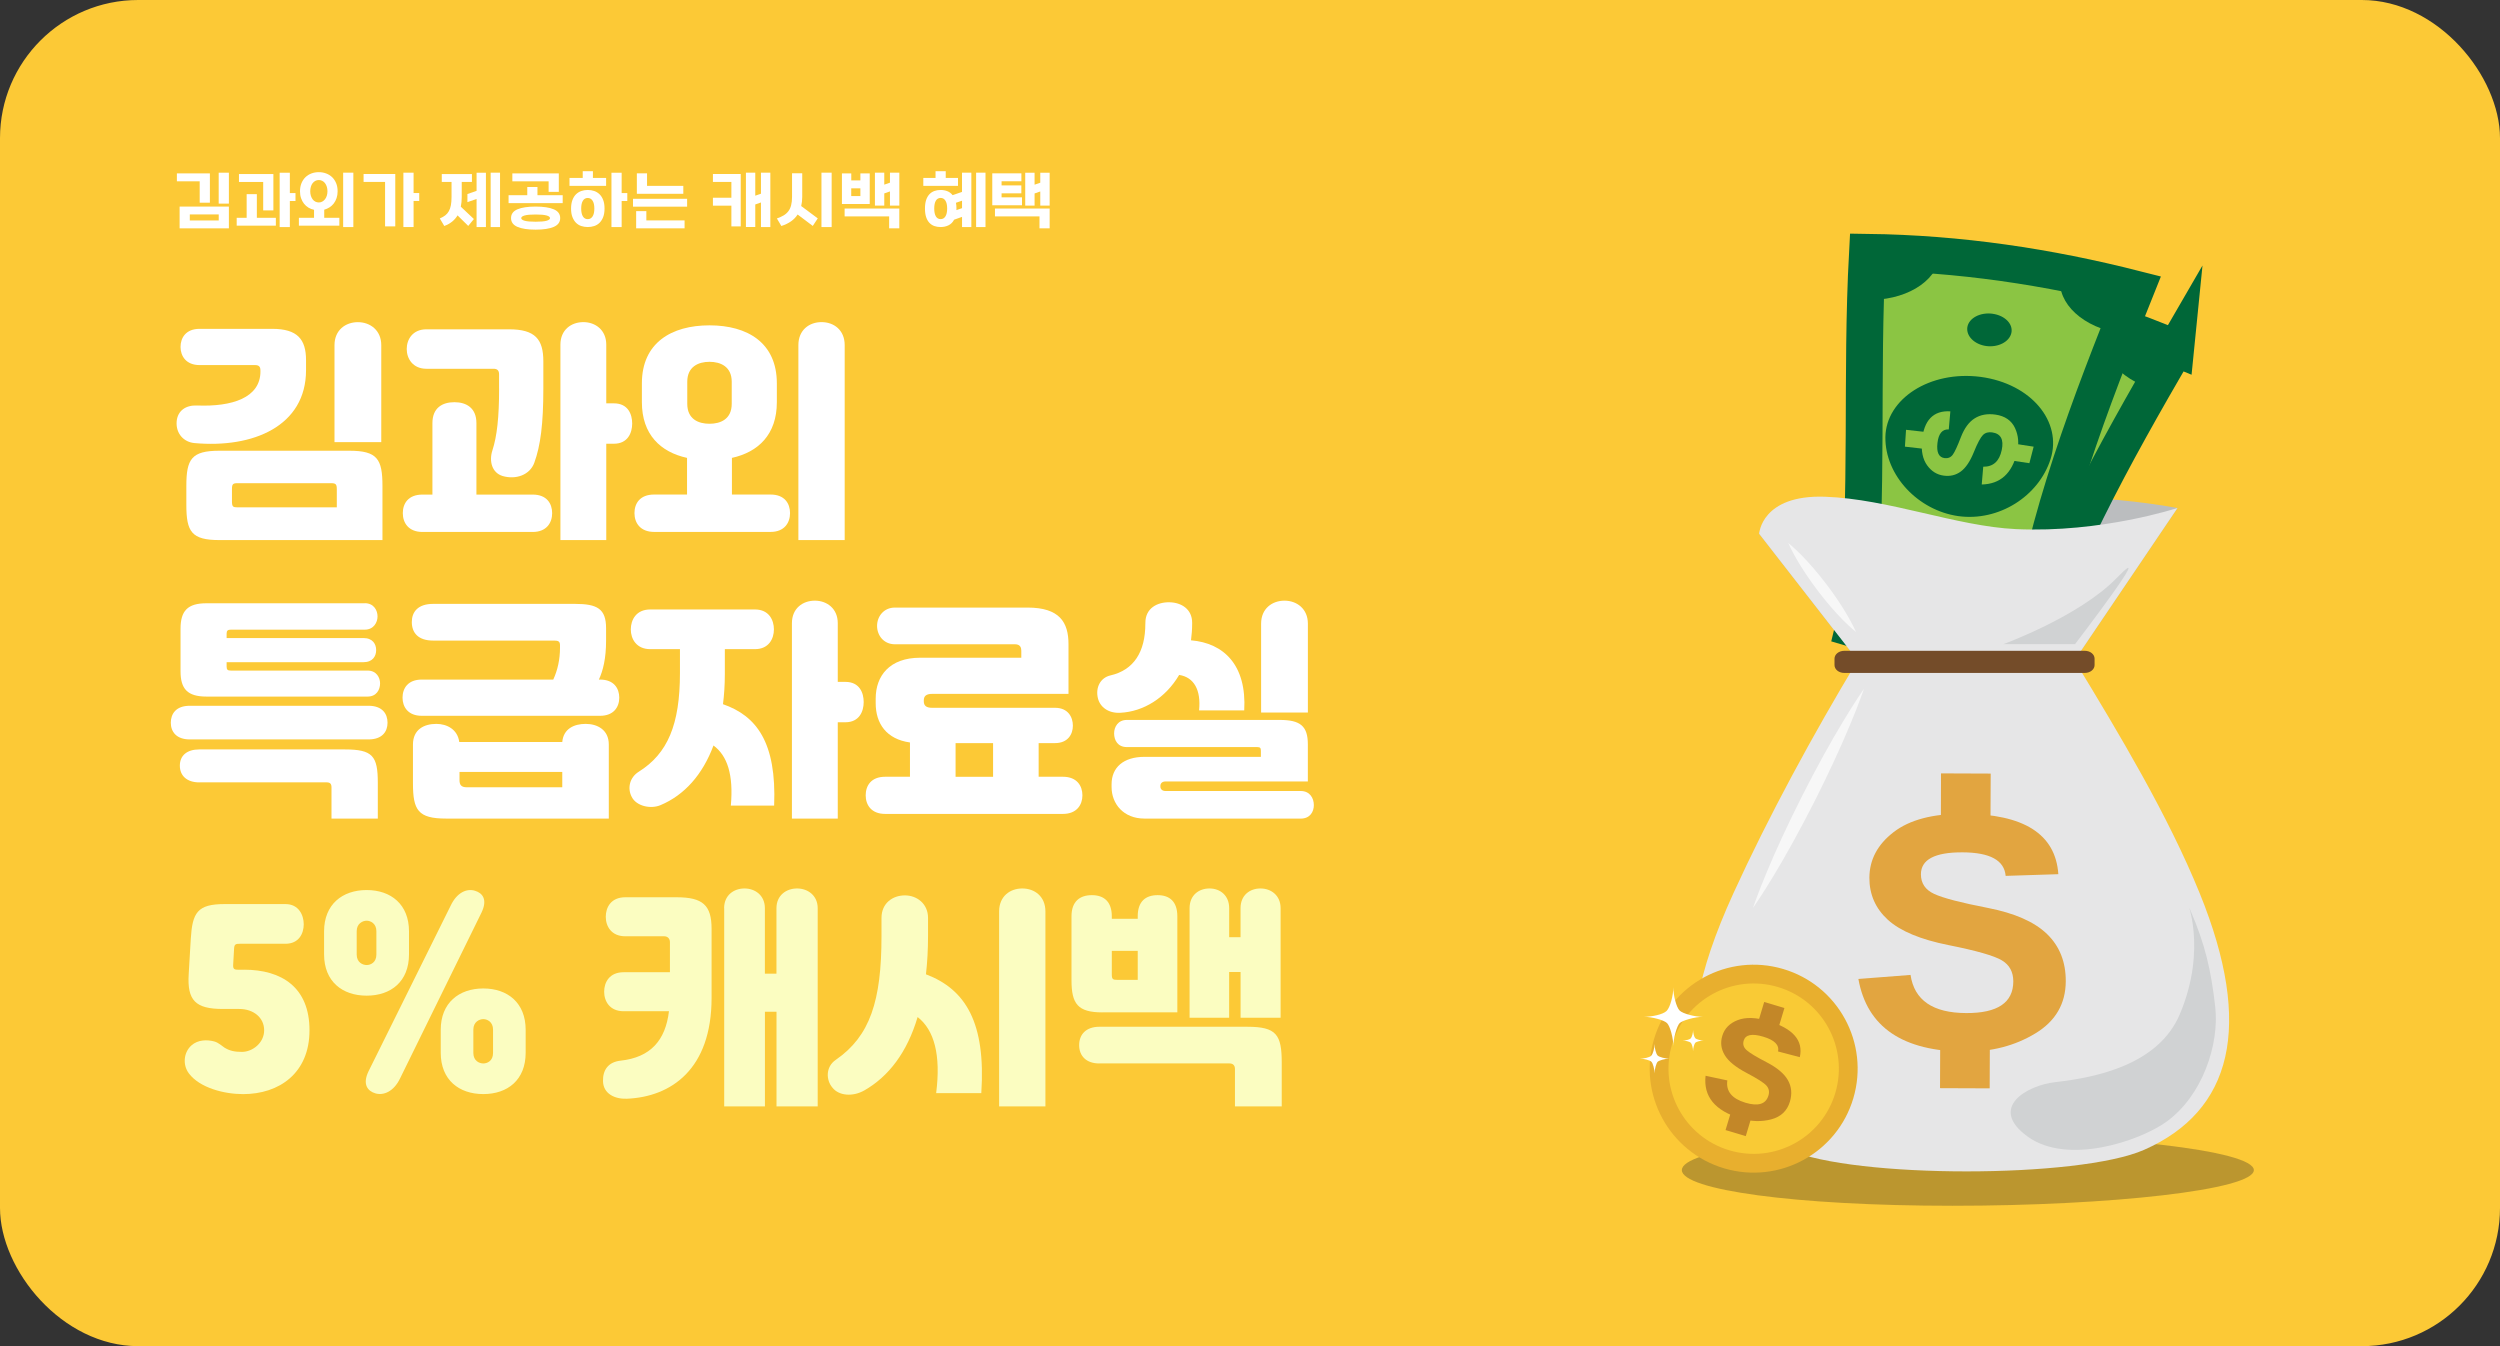 <?xml version="1.0" encoding="UTF-8"?>
<svg id="_레이어_2" data-name="레이어 2" xmlns="http://www.w3.org/2000/svg" viewBox="0 0 650 350">
  <rect x="0" y="0" width="650" height="350" fill="#333333" stroke="none"/>
  <defs>
    <style>
      .cls-1 {
        fill: #fff;
      }

      .cls-2, .cls-3 {
        fill: #8bc543;
      }

      .cls-4 {
        fill: #f9ca35;
      }

      .cls-5 {
        fill: #e8af2e;
      }

      .cls-6 {
        fill: #d0d2d3;
      }

      .cls-7 {
        fill: #e6e6e7;
      }

      .cls-8 {
        fill: #bbbdbf;
      }

      .cls-3 {
        stroke: #006738;
        stroke-miterlimit: 10;
        stroke-width: 9.57px;
      }

      .cls-9 {
        fill: #221f1f;
        opacity: .3;
      }

      .cls-10 {
        fill: #006738;
      }

      .cls-11 {
        fill: #c38728;
      }

      .cls-12 {
        fill: #fcc936;
      }

      .cls-13 {
        fill: #f7f7f7;
      }

      .cls-14 {
        fill: #fbfdc1;
      }

      .cls-15 {
        fill: #e2a540;
      }

      .cls-16 {
        fill: #744c29;
      }
    </style>
  </defs>
  <g id="_레이어_1-2" data-name="레이어 1">
    <rect class="cls-12" width="650" height="350" rx="35.94" ry="35.94"/>
    <g>
      <path class="cls-1" d="m45.99,47.14v-2.06h8.58v7.62h-2.65v-5.56h-5.93Zm13.52,6.57v5.66h-12.81v-5.66h12.81Zm-10.16,2.04v1.57h7.52v-1.57h-7.52Zm10.16-10.85v8.04h-2.65v-8.04h2.65Z"/>
      <path class="cls-1" d="m64.13,56.63v-6.15h2.65v6.15h4.94v2.04h-10.18v-2.04h2.6Zm4.3-1.94v-7.38h-6.3v-2.06h8.95v9.45h-2.65Zm6.93-4.49h1.47v2.06h-1.47v6.78h-2.65v-14.13h2.65v5.29Z"/>
      <path class="cls-1" d="m81.65,56.63v-2.08c-.53-.11-1.01-.3-1.46-.57-.44-.27-.83-.61-1.15-1.02-.32-.41-.57-.88-.76-1.42-.19-.54-.28-1.14-.28-1.8,0-.8.13-1.51.39-2.13.26-.62.61-1.14,1.05-1.56.44-.42.96-.74,1.55-.96.59-.22,1.22-.33,1.9-.33s1.29.11,1.89.33,1.11.54,1.56.96c.44.42.79.94,1.05,1.56.26.62.39,1.33.39,2.13,0,.64-.09,1.23-.27,1.76-.18.53-.42,1-.73,1.4s-.68.74-1.1,1.01c-.43.27-.89.47-1.38.61v2.11h3.93v2.04h-10.52v-2.04h3.94Zm1.25-3.99c.31,0,.61-.07.88-.22.28-.15.51-.35.72-.61s.36-.57.47-.92c.11-.35.17-.74.17-1.16s-.06-.82-.17-1.18c-.11-.36-.27-.67-.47-.93-.2-.26-.44-.46-.72-.6-.28-.14-.57-.21-.88-.21-.34,0-.64.07-.92.22-.28.15-.51.35-.71.61s-.35.57-.45.93-.16.75-.16,1.17.06.82.17,1.17.27.66.46.92c.2.26.43.46.71.6s.58.21.9.21Zm8.97,6.39h-2.65v-14.13h2.65v14.13Z"/>
      <path class="cls-1" d="m100.12,58.86v-11.56h-5.59v-2.06h8.24v13.62h-2.65Zm7.41-8.67h1.47v2.06h-1.47v6.78h-2.65v-14.13h2.65v5.29Z"/>
      <path class="cls-1" d="m122.7,45.24v2.06h-2.65v3.92c0,.46-.02.9-.06,1.31-.04.41-.1.81-.18,1.21l3.4,3.21-1.47,1.79-2.78-2.74c-.36.61-.82,1.14-1.39,1.61-.57.46-1.26.85-2.06,1.15l-1.16-1.96c.55-.24,1.02-.5,1.4-.79.38-.29.7-.66.94-1.09s.43-.95.54-1.55c.11-.6.17-1.32.17-2.16v-3.9h-2.54v-2.06h7.84Zm1.21,13.79v-7.3l-2.38.83v-2.11l2.38-.83v-4.71h2.43v14.13h-2.43Zm6.1,0h-2.44v-14.13h2.44v14.13Z"/>
      <path class="cls-1" d="m132.22,50.75h4.87v-2.13h2.65v2.13h6.56v2.06h-14.07v-2.06Zm7.04,8.96c-2.03,0-3.61-.24-4.72-.72-1.11-.48-1.67-1.24-1.67-2.29s.56-1.81,1.67-2.28c1.11-.47,2.68-.71,4.72-.71s3.61.24,4.72.71,1.67,1.23,1.67,2.28-.56,1.81-1.67,2.29c-1.11.48-2.69.72-4.72.72Zm3.39-12.57h-9.44v-2.06h12.08v4.8h-2.65v-2.74Zm-3.39,10.51c1.29,0,2.24-.08,2.84-.25.6-.17.9-.4.9-.69s-.3-.52-.9-.69c-.6-.17-1.55-.25-2.84-.25s-2.24.08-2.84.25c-.6.17-.9.4-.9.69s.3.52.9.69c.6.17,1.55.25,2.84.25Z"/>
      <path class="cls-1" d="m154.15,46.26h3.44v2.06h-9.52v-2.06h3.44v-1.74h2.65v1.74Zm3.03,7.96c0,.87-.12,1.61-.35,2.21s-.55,1.11-.95,1.5c-.4.39-.86.67-1.39.84-.53.17-1.08.26-1.67.26s-1.15-.09-1.68-.26-.98-.46-1.37-.84c-.39-.39-.7-.89-.94-1.5s-.35-1.35-.35-2.21.12-1.59.35-2.21c.23-.61.54-1.11.94-1.5s.85-.66,1.37-.85c.52-.18,1.08-.27,1.68-.27s1.14.09,1.67.27c.53.18.99.46,1.39.85.4.38.72.88.95,1.5.24.61.35,1.35.35,2.21Zm-6.07,0c0,.88.15,1.56.44,2.04.29.48.71.72,1.26.72s.95-.24,1.26-.71c.31-.47.46-1.16.46-2.06s-.15-1.55-.46-2.03-.73-.71-1.26-.71-.97.24-1.26.72c-.29.48-.44,1.16-.44,2.04Zm10.52-4.02h1.47v2.06h-1.47v6.78h-2.65v-14.13h2.65v5.29Z"/>
      <path class="cls-1" d="m164.58,51.68h14.07v2.06h-14.07v-2.06Zm3.47,3.21v2.42h9.94v2.06h-12.59v-4.48h2.65Zm.17-6.57h9.44v2.06h-12.08v-5.31h2.65v3.24Z"/>
      <path class="cls-1" d="m190.16,51.41v-4.11h-4.8v-2.06h7.23v13.62h-2.43v-5.39h-4.8v-2.06h4.8Zm3.78,7.62v-14.13h2.43v5.98l1.48-.52v-5.46h2.44v14.13h-2.44v-6.39l-1.48.52v5.86h-2.43Z"/>
      <path class="cls-1" d="m208.58,51.22c0,.86-.09,1.64-.27,2.35l4.31,3.21-1.3,1.96-3.94-2.97c-.43.68-.99,1.26-1.69,1.76-.7.5-1.55.91-2.54,1.23l-1.16-1.96c.67-.24,1.26-.5,1.75-.79.49-.29.9-.66,1.23-1.09.33-.43.57-.95.72-1.55.16-.6.24-1.32.24-2.16v-6.17h2.65v6.18Zm7.65,7.81h-2.65v-14.13h2.65v14.13Z"/>
      <path class="cls-1" d="m221.32,46.9h2.38v-1.82h2.43v7.96h-7.23v-7.96h2.43v1.82Zm9.86,12.47v-3.11h-11.58v-2.04h14.22v5.15h-2.65Zm-7.48-10.41h-2.38v2.01h2.38v-2.01Zm3.78,4.49v-8.55h2.43v3.11l1.48-.52v-2.59h2.44v8.55h-2.44v-3.68l-1.48.52v3.16h-2.43Z"/>
      <path class="cls-1" d="m245.9,46.26h3.18v2.06h-9.02v-2.06h3.18v-1.74h2.65v1.74Zm4.23,12.77v-2.64l-2.06.73c-.36.68-.85,1.16-1.46,1.46-.61.3-1.3.45-2.05.45-.6,0-1.14-.09-1.63-.26-.49-.17-.92-.46-1.29-.84-.36-.39-.65-.89-.85-1.5s-.3-1.35-.3-2.21.1-1.59.3-2.21c.2-.61.49-1.11.85-1.5s.79-.66,1.29-.85c.49-.18,1.04-.27,1.63-.27.64,0,1.23.11,1.76.32.53.21.99.56,1.36,1.03l2.44-.84v-5h2.43v14.13h-2.43Zm-7.23-4.82c0,.88.14,1.56.42,2.04.28.48.7.72,1.25.72s.94-.24,1.24-.71c.3-.47.45-1.16.45-2.06s-.15-1.55-.45-2.03c-.3-.47-.71-.71-1.24-.71s-.97.24-1.25.72c-.28.48-.42,1.16-.42,2.04Zm5.78,0v.22c0,.07,0,.13-.02.2l1.47-.51v-1.94l-1.58.54c.04.23.08.46.1.71.02.25.03.51.03.78Zm7.55,4.82h-2.44v-14.13h2.44v14.13Z"/>
      <path class="cls-1" d="m260.41,47.14v1.06h5.14v2.06h-5.14v1.05h5.31v2.06h-7.73v-8.3h7.57v2.06h-5.14Zm9.86,12.23v-3.11h-11.58v-2.04h14.22v5.15h-2.65Zm-3.71-5.91v-8.55h2.43v3.11l1.48-.52v-2.59h2.44v8.55h-2.44v-3.68l-1.48.52v3.16h-2.43Z"/>
    </g>
    <g>
      <path class="cls-1" d="m67.71,96.55v-.3c0-.97-.48-1.33-1.38-1.33h-14.45c-3.49,0-4.94-2.35-4.94-4.71s1.38-4.71,4.94-4.71h18.9c6.56,0,8.79,2.72,8.79,8.15v2.6c0,14.54-13.78,20.34-29.01,18.95-2.71-.24-4.87-2.41-4.63-5.61.24-2.84,2.41-4.28,5.3-4.16,9.09.36,16.49-1.99,16.49-8.87Zm-10.65,43.87c-7.28,0-8.61-2.17-8.61-9.17v-4.89c0-7,1.32-9.17,8.61-9.17h33.77c7.28,0,8.61,2.17,8.61,9.17v14.06h-42.37Zm4.69-8.51h25.82v-4.71c0-1.33-.3-1.57-1.5-1.57h-24.32c-1.2,0-1.44.24-1.44,1.57v3.08c0,1.45.24,1.63,1.44,1.63Zm25.22-42.18c0-3.92,2.89-5.97,6.08-5.97s6.08,2.11,6.08,5.97v25.23h-12.16v-25.23Z"/>
      <path class="cls-1" d="m112.43,128.59v-18.59c0-3.92,2.53-5.43,5.72-5.43s5.72,1.57,5.72,5.43v18.59h14.63c3.67,0,5.06,2.35,5.06,4.83s-1.44,4.89-5.06,4.89h-28.65c-3.61,0-5.12-2.35-5.12-4.89s1.44-4.83,5.12-4.83h2.59Zm17.33-27.58v-3.68c0-1.03-.48-1.45-1.44-1.45h-17.45c-3.49,0-5.12-2.59-5.12-5.13s1.57-5.13,5.12-5.13h21.49c6.8,0,8.91,2.59,8.91,8.33v7.12c0,9.05-.72,14.79-2.35,19.25-1.14,3.14-4.75,4.47-8.25,3.44-2.77-.85-3.55-3.86-2.65-6.64,1.2-3.68,1.75-8.63,1.75-16.11Zm15.95-11.41c0-3.86,2.83-5.85,5.96-5.85s5.96,2.05,5.96,5.85v15.27h1.99c3.67,0,4.75,2.84,4.75,5.25s-1.14,5.25-4.75,5.25h-1.99v25.04h-11.92v-50.81Z"/>
      <path class="cls-1" d="m166.89,99.68c0-10.56,7.7-15.09,17.58-15.09s17.51,4.53,17.51,15.09v4.89c0,8.39-4.81,12.97-11.68,14.48v9.53h10.05c3.67,0,5.06,2.35,5.06,4.83s-1.44,4.89-5.06,4.89h-30.27c-3.61,0-5.12-2.35-5.12-4.89s1.44-4.83,5.12-4.83h8.55v-9.53c-6.92-1.51-11.74-6.1-11.74-14.48v-4.89Zm11.8,5.31c0,3.98,2.89,5.19,5.78,5.19s5.78-1.21,5.78-5.19v-5.73c0-3.92-2.89-5.19-5.78-5.19s-5.78,1.27-5.78,5.19v5.73Zm28.89,35.42v-50.69c0-3.92,2.83-5.97,6.02-5.97s6.02,2.05,6.02,5.97v50.69h-12.04Z"/>
      <path class="cls-1" d="m95.82,183.5c3.61,0,4.94,2.11,4.94,4.41s-1.38,4.34-4.94,4.34h-46.47c-3.55,0-4.94-2.05-4.94-4.34s1.32-4.41,4.94-4.41h46.47Zm-44,19.92c-3.25,0-5.06-1.75-5.06-4.35s1.81-4.22,5.06-4.22h37.8c7.28,0,8.61,1.69,8.61,8.69v9.29h-12.04v-8.09c0-.97-.36-1.33-1.32-1.33h-33.04Zm43.03-46.59c2.35,0,3.31,1.87,3.31,3.44s-1.02,3.44-3.31,3.44h-34.79c-.84,0-1.14.24-1.14,1.03v1.15h35.57c2.41,0,3.31,1.57,3.31,3.14s-.9,3.14-3.31,3.14h-35.57v1.15c0,.84.3,1.03,1.14,1.03h35.51c2.35,0,3.25,1.87,3.25,3.32,0,1.69-.96,3.44-3.25,3.44h-41.89c-4.94,0-6.74-1.99-6.74-6.58v-11.04c0-4.65,1.81-6.64,6.74-6.64h41.17Z"/>
      <path class="cls-1" d="m112.61,166.55c-3.91,0-5.54-2.05-5.54-4.83,0-2.6,1.57-4.71,5.54-4.71h36.9c5.78,0,8.07,1.27,8.07,6.34v3.2c0,4.65-.78,7.79-1.87,10.14h.3c3.61,0,5,2.29,5,4.71s-1.44,4.71-5,4.71h-46.35c-3.55,0-5-2.29-5-4.71s1.38-4.71,5-4.71h34.19c1.14-2.47,1.75-5.25,1.75-8.27v-.66c0-.97-.42-1.21-1.5-1.21h-31.48Zm6.8,26.37h26.78c.3-3.44,3.07-4.71,6.08-4.71s6.02,1.51,6.02,5.37v19.25h-42.31c-7.28,0-8.61-2.17-8.61-9.17v-10.08c0-3.92,2.89-5.37,6.08-5.37,2.77,0,5.54,1.45,5.96,4.71Zm26.78,11.77v-3.98h-26.72v2.11c0,1.21.42,1.87,1.87,1.87h24.86Z"/>
      <path class="cls-1" d="m176.77,168.78h-7.7c-3.61,0-5.06-2.66-5.06-5.13s1.38-5.19,5.06-5.19h27.21c3.67,0,4.94,2.78,4.94,5.19s-1.32,5.13-4.94,5.13h-7.82v6.52c0,2.78-.18,5.37-.48,7.79,8.67,3.02,13.96,9.84,13.3,26.37h-11.26c.72-8.03-.9-12.97-4.51-15.63-2.83,7.6-7.58,12.91-13.78,15.51-2.59,1.09-6.26.24-7.46-2.11-1.2-2.23-.6-5.07,1.81-6.58,7.52-4.71,10.71-12.25,10.71-25.65v-6.22Zm29.13-6.76c0-3.86,2.83-5.85,5.96-5.85s5.96,2.05,5.96,5.85v15.27h1.99c3.67,0,4.75,2.84,4.75,5.25s-1.14,5.25-4.75,5.25h-1.99v25.04h-11.92v-50.81Z"/>
      <path class="cls-1" d="m236.59,201.97v-8.93c-6.14-.85-8.91-4.95-8.91-10.2v-1.21c0-5.91,3.61-10.62,11.56-10.62h26.3v-1.81c0-.78-.24-1.69-1.63-1.69h-31.24c-2.89,0-4.63-2.29-4.63-4.77s1.75-4.77,4.63-4.77h34.49c8.31,0,10.65,3.8,10.65,9.53v12.91h-35.45c-1.51,0-2.17.54-2.17,1.69v.24c0,1.15.66,1.69,2.17,1.69h31.96c3.37,0,4.63,2.41,4.63,4.65s-1.32,4.53-4.63,4.53h-4.27v8.75h6.32c3.67,0,5.06,2.41,5.06,4.83s-1.44,4.83-5.06,4.83h-46.23c-3.61,0-5.06-2.35-5.06-4.83s1.38-4.83,5.06-4.83h6.44Zm11.86,0h9.75v-8.75h-9.75v8.75Z"/>
      <path class="cls-1" d="m297.8,162.14v-.24c0-3.74,3.07-5.37,6.26-5.31,3.13.06,5.9,1.81,5.9,5.31v.24c0,1.51-.12,2.96-.3,4.34,8.55.72,14.51,6.46,13.84,18.23h-11.74c.54-5.31-1.32-8.63-5.18-9.23-3.55,6.04-9.33,9.54-15.29,9.84-3.13.18-5.3-1.51-5.84-3.8-.66-2.78.66-5.31,3.25-5.91,6.08-1.39,9.09-6.1,9.09-13.46Zm-.24,50.69c-5.48,0-8.55-3.86-8.55-8.21v-.72c0-4.34,3.07-7.12,8.55-7.12h30.27v-1.57c0-.72-.18-.97-.96-.97h-33.89c-2.35,0-3.31-1.75-3.31-3.56,0-1.69,1.02-3.5,3.31-3.5h39.72c5.36,0,7.34,1.57,7.34,6.34v9.66h-37.02c-.9,0-1.32.54-1.32,1.15v.18c0,.6.42,1.15,1.32,1.15h35.15c2.41,0,3.43,1.87,3.43,3.68,0,1.69-.96,3.5-3.43,3.5h-40.63Zm30.33-50.69c0-3.92,2.89-5.97,6.08-5.97s6.08,2.11,6.08,5.97v23.11h-12.16v-23.11Z"/>
    </g>
    <g>
      <path class="cls-14" d="m63.44,252.12c9.81,0,17.03,4.59,17.03,15.75s-7.88,16.6-17.27,16.6c-4.94,0-11.26-1.63-14.08-5.37-1.69-2.23-1.38-5.49.66-7.3,1.69-1.51,4.09-1.51,5.9-1.03,1.14.3,2.05,1.21,2.71,1.63,1.38.85,2.71,1.09,4.51,1.09,2.77,0,5.78-2.35,5.78-5.61s-2.71-5.55-6.5-5.55h-4.27c-7.1,0-9.27-2.23-8.85-9.05l.54-9.17c.42-6.82,1.69-9.05,8.79-9.05h15.83c3.43,0,4.75,2.84,4.75,5.25s-1.26,5.07-4.75,5.07h-11.86c-1.08,0-1.44.12-1.5,1.27l-.24,4.22c-.06,1.15.36,1.27,1.44,1.27h1.38Z"/>
      <path class="cls-14" d="m84.26,248.13v-5.98c0-7,4.75-10.74,11.07-10.74s11.01,3.74,11.01,10.74v5.98c0,7.06-4.69,10.74-11.01,10.74s-11.07-3.68-11.07-10.74Zm13.6.06v-6.09c0-1.99-1.51-2.72-2.53-2.72s-2.59.72-2.59,2.72v6.09c0,2.05,1.57,2.72,2.59,2.72s2.53-.66,2.53-2.72Zm6.14,32.23c-1.63,3.38-4.27,4.47-6.38,3.86-2.05-.6-3.43-2.35-1.81-5.73l21.37-43.09c1.63-3.44,4.21-4.53,6.32-3.86,1.99.6,3.31,2.29,1.69,5.67l-21.19,43.15Zm10.59-6.7v-5.98c0-7,4.75-10.74,11.07-10.74s11.01,3.74,11.01,10.74v5.98c0,7.06-4.69,10.74-11.01,10.74s-11.07-3.68-11.07-10.74Zm13.6.06v-6.09c0-1.99-1.5-2.72-2.53-2.72s-2.59.72-2.59,2.72v6.09c0,2.05,1.56,2.72,2.59,2.72s2.53-.66,2.53-2.72Z"/>
      <path class="cls-14" d="m173.94,262.92h-11.8c-3.61,0-5.06-2.6-5.06-5.07s1.38-5.07,5.06-5.07h12.04v-7.84c0-.85-.54-1.51-1.51-1.51h-10.11c-3.61,0-5.06-2.6-5.06-5.07s1.38-5.07,5.06-5.07h13.36c6.8,0,9.09,2.05,9.09,8.21v17.98c0,18.47-10.47,25.71-22.03,26.19-3.19.12-6.14-1.33-6.2-4.59-.06-2.84,1.32-4.95,4.57-5.31,7.76-.84,11.68-5.25,12.58-12.85Zm14.33-26.79c0-3.38,2.53-5.13,5.3-5.13s5.3,1.81,5.3,5.13v17.02h3.01v-17.02c0-3.38,2.59-5.13,5.36-5.13s5.36,1.81,5.36,5.13v51.54h-10.71v-24.62h-3.01v24.62h-10.59v-51.54Z"/>
      <path class="cls-14" d="m229.19,243.36v-4.71c0-3.86,2.95-5.85,6.08-5.85s6.02,2.17,6.02,5.85v4.65c0,3.56-.18,6.88-.54,10.02,10.35,3.92,15.59,12.61,14.39,30.9h-11.74c1.26-9.9-.48-16.41-4.82-19.79-2.71,9.17-7.52,15.45-13.84,19.07-3.07,1.75-6.68,1.39-8.31-.72-1.63-1.87-1.87-5.37.9-7.24,8.91-6.16,11.86-15.33,11.86-32.17Zm30.58,44.3v-50.69c0-3.92,2.83-5.97,6.02-5.97s6.02,2.05,6.02,5.97v50.69h-12.04Z"/>
      <path class="cls-14" d="m286.6,263.22c-6.38,0-8.01-2.23-8.01-8.33v-16.66c0-3.86,2.17-5.49,5.3-5.49s5.18,1.69,5.18,5.49v.66h6.74v-.66c0-3.86,2.05-5.49,5.18-5.49s5.12,1.69,5.12,5.49v24.98h-19.5Zm-.78,13.28c-3.37,0-5.24-1.93-5.24-4.77s1.87-4.77,5.24-4.77h38.52c7.52,0,8.91,2.05,8.91,9.29v11.41h-12.16v-9.72c0-.91-.48-1.45-1.44-1.45h-33.83Zm9.99-21.73v-7.54h-6.74v6.09c0,1.27.24,1.45,1.5,1.45h5.24Zm26.72-2.05h-2.95v11.89h-10.29v-28.48c0-3.38,2.41-5.13,5.18-5.13s5.12,1.81,5.12,5.13v7.54h2.95v-7.54c0-3.38,2.41-5.13,5.18-5.13s5.24,1.81,5.24,5.13v28.48h-10.41v-11.89Z"/>
    </g>
    <path class="cls-8" d="m483,171.7l-25.62-32.93s.59-5.97,17.12-5.39c16.54.58,40.49-3.9,55.97-4.25,17.91-.41,35.67,2.95,35.67,2.95l-26.77,39.62h-56.37Z"/>
    <g>
      <path class="cls-3" d="m565.69,90.53c-16.16,27.81-31.89,55.95-40.7,85.69-14.34-4.25-28.66-8.5-43.12-12.76,7.43-30.04,9.7-60.47,16.1-92.42,23.66,3.75,45.84,10.42,67.72,19.5Z"/>
      <path class="cls-10" d="m522.45,107.31c12.83,3.67,19.35,14.62,14.95,23.73-4.43,9.15-15.7,14.22-25.89,11.27-10.14-2.98-17.34-13.21-15.81-23.04,1.57-9.79,13.91-15.56,26.75-11.96Z"/>
      <path class="cls-10" d="m481.86,163.45c3.85,1.14,7.68,2.27,11.5,3.4,1.81-6.32-2.13-13.01-8.84-14.92-.8,3.85-1.68,7.69-2.67,11.52Z"/>
      <g>
        <path class="cls-2" d="m512.28,119.65c-1.65-.33-2.78.7-3.4,3.06-.63,2.37-.2,3.76,1.26,4.16.89.24,1.65.05,2.26-.6.63-.65,1.53-2.04,2.74-4.2,1.21-2.15,2.62-3.59,4.23-4.31,1.61-.72,3.45-.78,5.5-.19,2.38.7,3.9,2.1,4.51,4.18.62,2.07.47,4.18-.38,6.35-2.07,5.23-5.48,7.52-10.29,6.93.35-1.51.7-3.01,1.05-4.52,2.57.39,4.35-.8,5.38-3.6.97-2.62.37-4.26-1.81-4.9-.96-.28-1.79-.17-2.47.34-.68.51-1.7,1.87-3,4.1-1.3,2.22-2.65,3.7-4.05,4.45-1.4.75-2.9.89-4.52.44-1.73-.49-3.03-1.58-3.92-3.29-.89-1.7-1.04-3.87-.42-6.5,1.22-5.22,4.07-7.43,8.41-6.53-.36,1.53-.72,3.06-1.08,4.6Z"/>
        <path class="cls-2" d="m506.02,119.38c-.35,1.43-.69,2.85-1.03,4.28-1.53-.41-3.07-.81-4.62-1.21.31-1.43.61-2.86.92-4.29,1.6.41,3.18.82,4.74,1.23Z"/>
        <path class="cls-2" d="m533.5,127.24c-.58,1.37-1.15,2.73-1.71,4.1-1.5-.46-2.99-.9-4.48-1.35.52-1.38,1.06-2.76,1.6-4.14,1.53.46,3.06.92,4.59,1.39Z"/>
      </g>
      <path class="cls-10" d="m524.31,176.02c1.17-3.8,2.42-7.57,3.74-11.32-6.48-1.93-13.31,1.62-15.18,7.93,3.81,1.13,7.62,2.26,11.43,3.39Z"/>
      <path class="cls-10" d="m564.64,90.1c-5.83-2.4-11.67-4.62-17.54-6.66-2.84,6.45,2.26,13.97,11.49,17.39,2.02-3.58,4.05-7.16,6.05-10.73Z"/>
      <path class="cls-10" d="m497.96,71.03c-.78,4.09-1.52,8.15-2.22,12.18,9.76,1.77,18.77-1.79,20.78-8.59-6.11-1.4-12.3-2.6-18.57-3.59Z"/>
      <path class="cls-10" d="m509.3,149.85c2.27.67,3.56,2.94,2.9,5.09-.66,2.15-2.97,3.36-5.18,2.71-2.21-.65-3.51-2.92-2.92-5.09.6-2.16,2.92-3.38,5.2-2.72Z"/>
      <path class="cls-10" d="m527.87,91.52c3.15.9,4.97,3.46,4.11,5.66-.86,2.2-3.95,3.25-6.93,2.41-2.97-.84-4.86-3.3-4.17-5.56.7-2.25,3.84-3.41,6.99-2.51Z"/>
    </g>
    <g>
      <path class="cls-3" d="m555.35,75.18c-12,29.84-23.55,59.94-28.01,90.64-14.8-2.15-29.58-4.31-44.5-6.46,3.05-30.8.93-61.24,2.7-93.77,23.95.32,46.86,3.75,69.81,9.59Z"/>
      <path class="cls-10" d="m514.97,97.99c13.23,1.79,21.24,11.7,18.19,21.34-3.07,9.7-13.51,16.32-24.01,14.86-10.46-1.49-19.06-10.59-18.95-20.54.15-9.91,11.54-17.38,24.76-15.66Z"/>
      <path class="cls-10" d="m482.84,159.37c3.97.57,7.92,1.14,11.87,1.71.88-6.51-3.97-12.56-10.88-13.5-.24,3.93-.56,7.85-.99,11.78Z"/>
      <g>
        <path class="cls-2" d="m506.67,111.65c-1.67-.09-2.66,1.1-2.93,3.52-.28,2.44.34,3.74,1.85,3.94.92.11,1.63-.19,2.15-.92.53-.73,1.21-2.24,2.1-4.55.89-2.3,2.08-3.93,3.58-4.87,1.49-.94,3.31-1.27,5.41-.97,2.45.35,4.16,1.53,5.07,3.49.91,1.96,1.07,4.07.54,6.34-1.3,5.47-4.35,8.23-9.19,8.34.13-1.54.26-3.07.39-4.62,2.6.02,4.19-1.42,4.81-4.34.58-2.73-.24-4.27-2.49-4.59-1-.14-1.8.09-2.4.69-.6.6-1.42,2.1-2.38,4.49-.97,2.39-2.09,4.05-3.37,4.99-1.28.94-2.74,1.3-4.41,1.08-1.78-.23-3.23-1.13-4.35-2.69-1.12-1.56-1.58-3.68-1.34-6.37.46-5.33,2.96-7.93,7.38-7.66-.14,1.57-.28,3.14-.41,4.7Z"/>
        <path class="cls-2" d="m500.43,112.29c-.14,1.46-.27,2.92-.41,4.38-1.57-.19-3.15-.36-4.74-.54.09-1.46.19-2.92.29-4.38,1.63.18,3.25.35,4.86.54Z"/>
        <path class="cls-2" d="m528.75,116.13c-.38,1.43-.75,2.87-1.11,4.3-1.55-.24-3.09-.46-4.63-.69.32-1.44.65-2.88.99-4.33,1.58.24,3.16.47,4.74.72Z"/>
      </g>
      <path class="cls-10" d="m526.64,165.72c.62-3.92,1.31-7.84,2.09-11.74-6.69-.98-12.94,3.51-13.88,10.02,3.93.57,7.87,1.14,11.8,1.72Z"/>
      <path class="cls-10" d="m554.26,74.91c-6.11-1.54-12.21-2.9-18.32-4.08-1.89,6.79,4.24,13.5,13.87,15.57,1.49-3.83,2.98-7.67,4.45-11.49Z"/>
      <path class="cls-10" d="m485.54,65.59c-.19,4.16-.34,8.28-.45,12.37,9.92.35,18.32-4.46,19.34-11.47-6.25-.51-12.55-.82-18.89-.9Z"/>
      <path class="cls-10" d="m508.04,141.97c2.35.33,3.95,2.4,3.6,4.62-.35,2.22-2.45,3.76-4.74,3.43-2.27-.32-3.89-2.39-3.62-4.62.28-2.22,2.41-3.76,4.75-3.44Z"/>
      <path class="cls-10" d="m518.07,81.58c3.25.44,5.41,2.71,4.88,5.01-.53,2.3-3.44,3.78-6.51,3.38-3.06-.41-5.28-2.58-4.93-4.91.37-2.33,3.31-3.92,6.56-3.49Z"/>
    </g>
    <path class="cls-9" d="m586,304.23c0,5.12-37.25,9.27-78.31,9.27s-70.41-4.15-70.41-9.27,29.34-9.27,70.41-9.27,78.31,4.15,78.31,9.27Z"/>
    <g>
      <path class="cls-7" d="m483,171.7l-25.62-32.93s.59-10.19,17.12-9.62c16.54.58,34.17,7.69,49.64,8.42,22.17,1.04,42-5.49,42-5.49l-26.77,39.62h-56.37Z"/>
      <path class="cls-7" d="m571.92,232.24c-8.23-20.24-20.89-41.38-32.56-60.54h-56.37c-11.54,19.15-23.18,40.57-32.3,60.54-19.45,42.61-8.36,56.65,14.46,66.72,16.93,7.47,75.38,7.47,92.31,0,22.83-10.07,28.58-32,14.46-66.72Z"/>
      <g>
        <path class="cls-15" d="m521.47,227.73c-.34-4.05-4.08-6.1-11.24-6.12-7.18-.03-10.78,1.88-10.79,5.7,0,2.34,1.14,4.05,3.45,5.11,2.31,1.07,6.96,2.29,13.95,3.64,6.99,1.37,12.11,3.62,15.38,6.78,3.26,3.15,4.9,7.24,4.88,12.28-.02,5.87-2.66,10.4-7.93,13.58-5.25,3.18-11.28,4.75-18.06,4.74-16.37-.06-25.68-6.36-27.93-18.91l13.56-1.05c.98,6.59,5.81,9.89,14.49,9.92,8.14.03,12.21-2.71,12.23-8.23,0-2.44-.97-4.27-2.95-5.46-1.97-1.2-6.6-2.53-13.88-3.98-7.28-1.45-12.54-3.64-15.77-6.57-3.22-2.94-4.83-6.58-4.82-10.94.02-4.68,2.11-8.63,6.28-11.85,4.17-3.23,10.23-4.82,18.17-4.79,15.73.05,23.96,5.29,24.68,15.71l-13.71.44Z"/>
        <polygon class="cls-15" points="517.53 212.87 504.63 212.82 504.66 201.08 517.58 201.13 517.53 212.87"/>
        <rect class="cls-15" x="504.99" y="270.6" width="11.74" height="12.91" transform="translate(231.87 786.87) rotate(-89.78)"/>
      </g>
      <path class="cls-16" d="m544.59,172.92c0,1.12-1.13,2.04-2.52,2.04h-62.58c-1.39,0-2.52-.91-2.52-2.04v-1.67c0-1.12,1.13-2.04,2.52-2.04h62.58c1.39,0,2.52.91,2.52,2.04v1.67Z"/>
      <path class="cls-6" d="m527.21,295.53c10.42,7.5,29.01,1.12,35.9-3.76,9.57-6.79,13.96-20.32,12.85-30-1.11-9.69-2.62-16.24-6.53-25.26-1.39-3.2,4.75,9.77-2.71,27.26-5.56,13.05-21.66,16.38-32.33,17.58-7.47.84-17.54,6.71-7.18,14.17Z"/>
      <path class="cls-6" d="m520.87,167.48s19.71-7.16,29.45-17.18c10.99-11.31-10.81,17.18-10.81,17.18h-18.63Z"/>
      <path class="cls-13" d="m464.94,141.17s.37.29.98.83c.61.54,1.45,1.32,2.42,2.3,1.93,1.95,4.32,4.7,6.52,7.59,2.2,2.89,4.21,5.92,5.58,8.31.68,1.19,1.21,2.21,1.57,2.94.35.73.53,1.16.53,1.16,0,0-.37-.29-.98-.82-.61-.54-1.45-1.32-2.42-2.3-2.09-2.11-4.23-4.58-6.52-7.6-2.2-2.89-4.21-5.93-5.57-8.31-.68-1.19-1.21-2.21-1.57-2.94-.36-.73-.53-1.16-.53-1.16Z"/>
      <path class="cls-13" d="m484.63,179.08s-.31.96-.93,2.6c-.61,1.65-1.51,3.99-2.68,6.75-2.29,5.55-5.64,12.8-9.24,19.92-3.61,7.12-7.46,14.11-10.58,19.24-1.54,2.58-2.89,4.68-3.86,6.15-.96,1.47-1.55,2.29-1.55,2.29,0,0,.31-.96.93-2.61.61-1.65,1.51-3.99,2.68-6.75,2.29-5.55,5.64-12.79,9.25-19.91,3.61-7.12,7.47-14.11,10.59-19.24,1.54-2.58,2.89-4.69,3.85-6.15.96-1.47,1.55-2.29,1.55-2.29Z"/>
    </g>
    <g>
      <g>
        <path class="cls-5" d="m481.87,285.53c-4.24,14.31-19.28,22.48-33.59,18.24-14.31-4.24-22.48-19.28-18.24-33.59,4.24-14.31,19.28-22.48,33.59-18.24,14.31,4.24,22.48,19.27,18.24,33.59Z"/>
        <path class="cls-4" d="m477.19,284.14c-3.47,11.73-15.79,18.42-27.52,14.95-11.73-3.47-18.42-15.79-14.95-27.52,3.47-11.73,15.79-18.42,27.52-14.95,11.73,3.47,18.42,15.79,14.95,27.52Z"/>
        <g>
          <path class="cls-11" d="m462.3,273.39c.35-1.7-.93-2.98-3.85-3.85-2.93-.88-4.63-.53-5.09,1.02-.28.96-.03,1.79.79,2.5.81.72,2.56,1.77,5.25,3.17,2.69,1.4,4.51,2.94,5.46,4.62.95,1.68,1.12,3.55.51,5.6-.72,2.39-2.34,3.92-4.87,4.59-2.53.66-5.18.58-7.94-.25-6.67-2-9.71-5.7-9.11-11.09l5.66,1.21c-.4,2.81,1.18,4.74,4.71,5.8,3.32.99,5.31.37,5.98-1.88.3-1,.12-1.86-.54-2.59-.66-.73-2.39-1.83-5.18-3.3-2.79-1.47-4.68-3-5.64-4.59-.96-1.59-1.18-3.27-.64-5.04.57-1.91,1.91-3.27,3.99-4.08,2.09-.81,4.76-.73,7.99.24,6.41,1.92,9.14,5.05,8.17,9.39l-5.65-1.48Z"/>
          <rect class="cls-11" x="458.08" y="260.93" width="5" height="5.49" transform="translate(75.63 629.01) rotate(-73.29)"/>
          <rect class="cls-11" x="449.51" y="289.49" width="5" height="5.49" transform="translate(42.13 641.11) rotate(-73.29)"/>
        </g>
      </g>
      <g>
        <path class="cls-1" d="m435.06,272.07c0-2.12.94-5.35,1.64-6.05.69-.69,3.93-1.64,6.05-1.64-2.12,0-5.24-.83-6.05-1.64-.85-.85-1.64-3.93-1.64-6.05,0,2.18-.82,5.23-1.74,6.15-.95.95-3.88,1.53-5.94,1.53,2.12,0,5.25.84,6.05,1.64.81.81,1.64,3.93,1.64,6.05Z"/>
        <path class="cls-1" d="m440.2,273.26c0-.76.33-1.9.58-2.15.24-.24,1.4-.58,2.15-.58-.76,0-1.87-.3-2.15-.58-.3-.3-.58-1.4-.58-2.15,0,.77-.29,1.86-.62,2.19-.34.34-1.38.55-2.12.55.76,0,1.87.3,2.15.58.29.29.58,1.4.58,2.15Z"/>
        <path class="cls-1" d="m430.18,279.05c0-1.05.46-2.64.81-2.99.34-.34,1.94-.81,2.99-.81-1.05,0-2.59-.41-2.99-.81-.42-.42-.81-1.94-.81-2.99,0,1.08-.41,2.58-.86,3.04-.47.47-1.91.76-2.94.76,1.05,0,2.6.41,2.99.81.4.4.81,1.94.81,2.99Z"/>
      </g>
    </g>
  </g>
</svg>